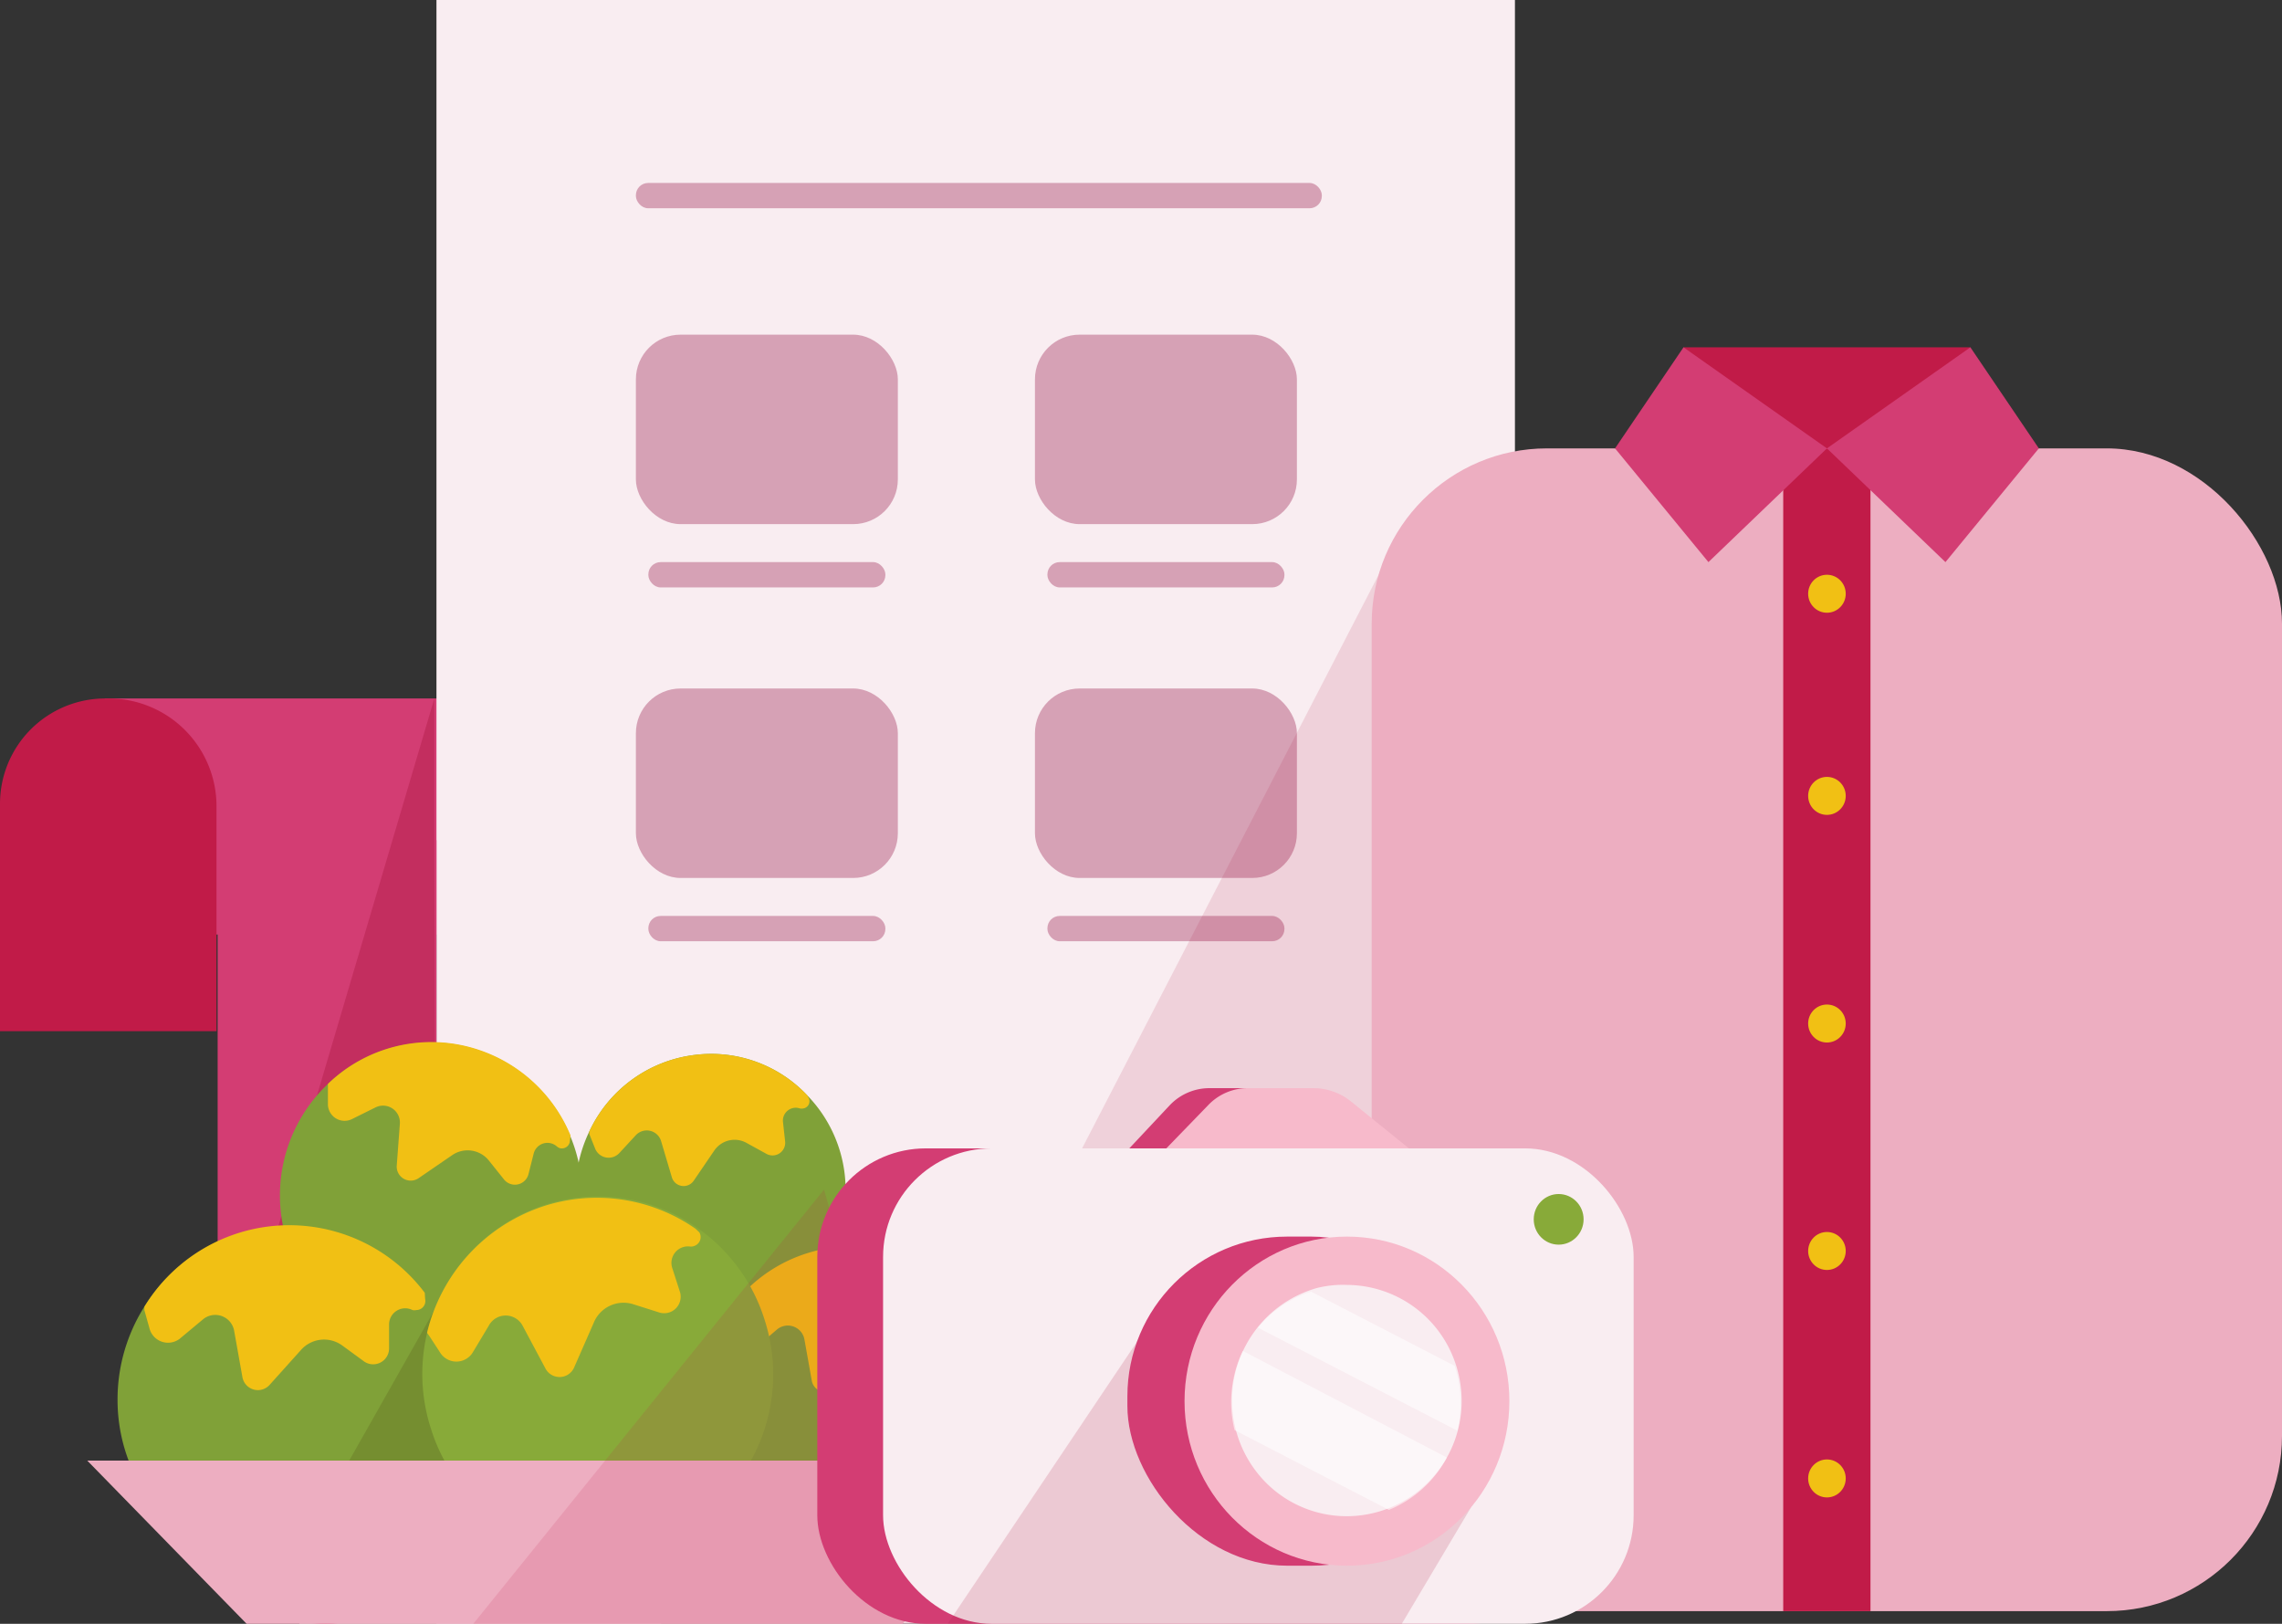 <svg xmlns="http://www.w3.org/2000/svg" viewBox="0 0 119 84.67"><rect x="0" y="0" width="119" height="84.67" fill="#333333" stroke="none"/><defs><style>.cls-1{fill:#d33d73;}.cls-12,.cls-2{fill:#c11b48;}.cls-3{fill:#f9edf1;}.cls-14,.cls-4,.cls-6{fill:#ac1a43;}.cls-4{opacity:0.41;}.cls-5{fill:#d6a1b5;}.cls-12,.cls-6{opacity:0.13;}.cls-7{fill:#edaec1;}.cls-8{fill:#f1c014;}.cls-9{fill:#80a138;}.cls-10{fill:#758e30;}.cls-11{fill:#88aa39;}.cls-13{fill:#f7bacb;}.cls-14{opacity:0.17;}.cls-15{fill:#fff;opacity:0.57;}</style></defs><g id="Layer_2" data-name="Layer 2"><g id="Layer_1-2" data-name="Layer 1"><rect class="cls-1" x="5.46" y="36.42" width="25.75" height="12.31"/><path class="cls-2" d="M5.49,36.42h.19A5.62,5.62,0,0,1,11.29,42V53.77a0,0,0,0,1,0,0H0a0,0,0,0,1,0,0V41.91A5.49,5.49,0,0,1,5.49,36.42Z"/><path class="cls-3" d="M22.76,0H79a0,0,0,0,1,0,0V69.06a15.6,15.6,0,0,1-15.6,15.6H22.76a0,0,0,0,1,0,0V0A0,0,0,0,1,22.76,0Z"/><rect class="cls-3" x="15.61" y="73.46" width="18.86" height="11.2"/><path class="cls-1" d="M22.76,43.81v35c0,.12,0,.24,0,.36A5.81,5.81,0,0,1,17,84.67a5.69,5.69,0,0,1-5.65-5.73V43.81Z"/><path class="cls-4" d="M22.76,79.23a5.84,5.84,0,0,1-5.85,5.44A5.7,5.7,0,0,1,11.17,79V75.25L20.32,44.3l2.33-7.88,0,7.88Z"/><rect class="cls-5" x="33.16" y="9.54" width="35.77" height="1.32" rx="0.64"/><rect class="cls-5" x="33.16" y="17.45" width="13.66" height="9.88" rx="2.33"/><rect class="cls-5" x="33.81" y="29.31" width="12.36" height="1.32" rx="0.64"/><rect class="cls-5" x="53.97" y="17.45" width="13.66" height="9.88" rx="2.33"/><rect class="cls-5" x="54.62" y="29.31" width="12.36" height="1.32" rx="0.64"/><rect class="cls-5" x="33.16" y="35.9" width="13.66" height="9.88" rx="2.33"/><rect class="cls-5" x="33.81" y="47.76" width="12.36" height="1.32" rx="0.64"/><rect class="cls-5" x="53.97" y="35.9" width="13.66" height="9.88" rx="2.33"/><rect class="cls-5" x="54.62" y="47.76" width="12.36" height="1.32" rx="0.64"/><polygon class="cls-6" points="73.08 27.67 50.72 70.92 78.68 72.81 73.08 27.67"/><rect class="cls-2" x="87.79" y="18.11" width="14.96" height="17.79"/><rect class="cls-7" x="71.53" y="23.38" width="47.47" height="60.63" rx="9.14"/><rect class="cls-2" x="92.99" y="23.38" width="4.55" height="60.63"/><polygon class="cls-1" points="95.27 23.38 89.09 29.31 84.22 23.38 87.79 18.11 95.27 23.38"/><polygon class="cls-1" points="95.27 23.38 101.45 29.31 106.32 23.38 102.75 18.11 95.27 23.38"/><ellipse class="cls-8" cx="95.27" cy="30.96" rx="0.98" ry="0.99"/><ellipse class="cls-8" cx="95.27" cy="41.5" rx="0.98" ry="0.99"/><ellipse class="cls-8" cx="95.27" cy="53.37" rx="0.98" ry="0.99"/><ellipse class="cls-8" cx="95.27" cy="65.23" rx="0.98" ry="0.99"/><ellipse class="cls-8" cx="95.27" cy="77.09" rx="0.98" ry="0.99"/><path class="cls-9" d="M44.05,61.24a7,7,0,1,1-14,1.58A7.19,7.19,0,0,1,30.73,59a7,7,0,0,1,5.56-4,6.88,6.88,0,0,1,5.82,2.13A7.07,7.07,0,0,1,44.05,61.24Z"/><path class="cls-8" d="M42.19,57.3a.38.38,0,0,1-.31.5.44.44,0,0,1-.16,0,.67.67,0,0,0-.89.7l.11,1a.66.66,0,0,1-1,.65l-1-.55a1.28,1.28,0,0,0-1.69.39l-1.07,1.57a.64.64,0,0,1-1.15-.19l-.55-1.85a.78.78,0,0,0-1.33-.32l-.85.92a.76.76,0,0,1-1.27-.24l-.3-.75L30.73,59a7,7,0,0,1,5.56-4,6.88,6.88,0,0,1,5.82,2.13Z"/><path class="cls-9" d="M30.1,64.35a7.87,7.87,0,0,1-9.61,5.7,8,8,0,0,1-3.41-13.51,7.76,7.76,0,0,1,7.4-1.92,7.88,7.88,0,0,1,5.25,4.6A8,8,0,0,1,30.1,64.35Z"/><path class="cls-8" d="M29.72,59.48a.42.42,0,0,1-.52.39.51.51,0,0,1-.16-.09.74.74,0,0,0-1.21.37l-.27,1.07a.73.73,0,0,1-1.27.29l-.8-1a1.42,1.42,0,0,0-1.92-.27l-1.75,1.2a.73.73,0,0,1-1.13-.67l.16-2.15a.88.88,0,0,0-1.26-.88l-1.25.62a.87.87,0,0,1-1.24-.77l0-.91v-.16a7.76,7.76,0,0,1,7.4-1.92,7.88,7.88,0,0,1,5.25,4.6Z"/><path class="cls-9" d="M24,73A8.92,8.92,0,1,1,6.13,73a9.07,9.07,0,0,1,1.35-4.79,8.84,8.84,0,0,1,14.62-.73A9,9,0,0,1,24,73Z"/><path class="cls-8" d="M22.17,67.74a.47.47,0,0,1-.46.57.45.45,0,0,1-.2,0,.84.84,0,0,0-1.22.75v1.25A.83.83,0,0,1,19,71l-1.15-.84a1.61,1.61,0,0,0-2.18.26L14.07,72.2a.82.82,0,0,1-1.43-.4l-.43-2.41a1,1,0,0,0-1.63-.59l-1.2,1a1,1,0,0,1-1.57-.48l-.28-1,0-.18a8.84,8.84,0,0,1,14.62-.73Z"/><path class="cls-9" d="M52.3,73a7.85,7.85,0,1,1-7.87-8,7.81,7.81,0,0,1,6.23,3.11A8,8,0,0,1,52.3,73Z"/><path class="cls-8" d="M50.72,68.35a.42.42,0,0,1-.41.51.39.39,0,0,1-.18,0,.74.74,0,0,0-1.07.67v1.1a.73.73,0,0,1-1.15.6l-1-.73a1.44,1.44,0,0,0-1.93.22l-1.39,1.61a.72.72,0,0,1-1.26-.35l-.38-2.13a.88.88,0,0,0-1.44-.52l-1.06.91A.86.86,0,0,1,38,69.78l-.24-.88,0-.16a7.8,7.8,0,0,1,12.9-.64Z"/><polygon class="cls-10" points="22.67 68.28 18.21 76.16 24.68 76.16 22.67 68.28"/><path class="cls-11" d="M39.86,68.78A9.27,9.27,0,0,1,34,80.45a9.1,9.1,0,0,1-11.52-5.93,9.28,9.28,0,0,1,5.85-11.67,9,9,0,0,1,8,1.15A9.18,9.18,0,0,1,39.86,68.78Z"/><path class="cls-8" d="M36.47,64.26a.49.49,0,0,1-.27.71A.47.47,0,0,1,36,65a.86.86,0,0,0-.94,1.13l.39,1.21a.86.86,0,0,1-1.06,1.1L33,68a1.68,1.68,0,0,0-2.05,1l-1,2.28a.83.83,0,0,1-1.51.07l-1.18-2.21a1,1,0,0,0-1.78,0l-.84,1.4a1,1,0,0,1-1.68,0l-.58-.89-.11-.15a9.2,9.2,0,0,1,6-6.58,9,9,0,0,1,8,1.15Z"/><polygon class="cls-7" points="47.07 84.67 12.86 84.67 4.55 76.16 54.4 76.16 47.07 84.67"/><polygon class="cls-12" points="42.97 62.03 24.68 84.67 49.42 84.67 42.97 62.03"/><rect class="cls-1" x="42.62" y="59.88" width="39.63" height="24.79" rx="5.66"/><rect class="cls-3" x="46.05" y="59.88" width="39.14" height="24.79" rx="5.66"/><path class="cls-1" d="M58.89,59.88,61,57.63a2.85,2.85,0,0,1,2.07-.89h3.47a3.09,3.09,0,0,1,2,.71l3,2.43Z"/><path class="cls-13" d="M60.82,59.88,63,57.63A2.85,2.85,0,0,1,65,56.74h3.47a3.12,3.12,0,0,1,2,.71l3,2.43Z"/><polygon class="cls-14" points="60.48 68.19 49.42 84.67 73.1 84.67 76.72 78.58 60.48 68.19"/><rect class="cls-1" x="58.79" y="64.48" width="17.93" height="17.16" rx="8.33"/><ellipse class="cls-13" cx="70.24" cy="73.06" rx="8.47" ry="8.58"/><path class="cls-3" d="M76.22,73.06a6,6,0,0,1-6,6,5.94,5.94,0,0,1-4.07-1.62,6.09,6.09,0,0,1,2.49-10.27A5.53,5.53,0,0,1,70.24,67a6,6,0,0,1,5.65,4.07A6.15,6.15,0,0,1,76.22,73.06Z"/><path class="cls-15" d="M72.43,78.73l-8.05-4.16a5.92,5.92,0,0,1-.17-1.13,6.2,6.2,0,0,1,.6-3L75.45,76A6,6,0,0,1,72.43,78.73Z"/><path class="cls-15" d="M76,74.6,65.6,69.23a5.88,5.88,0,0,1,2.77-1.88l7.48,3.87a6,6,0,0,1,.3,1.59A6.23,6.23,0,0,1,76,74.6Z"/><ellipse class="cls-11" cx="81.28" cy="63.58" rx="1.3" ry="1.32"/></g></g></svg>